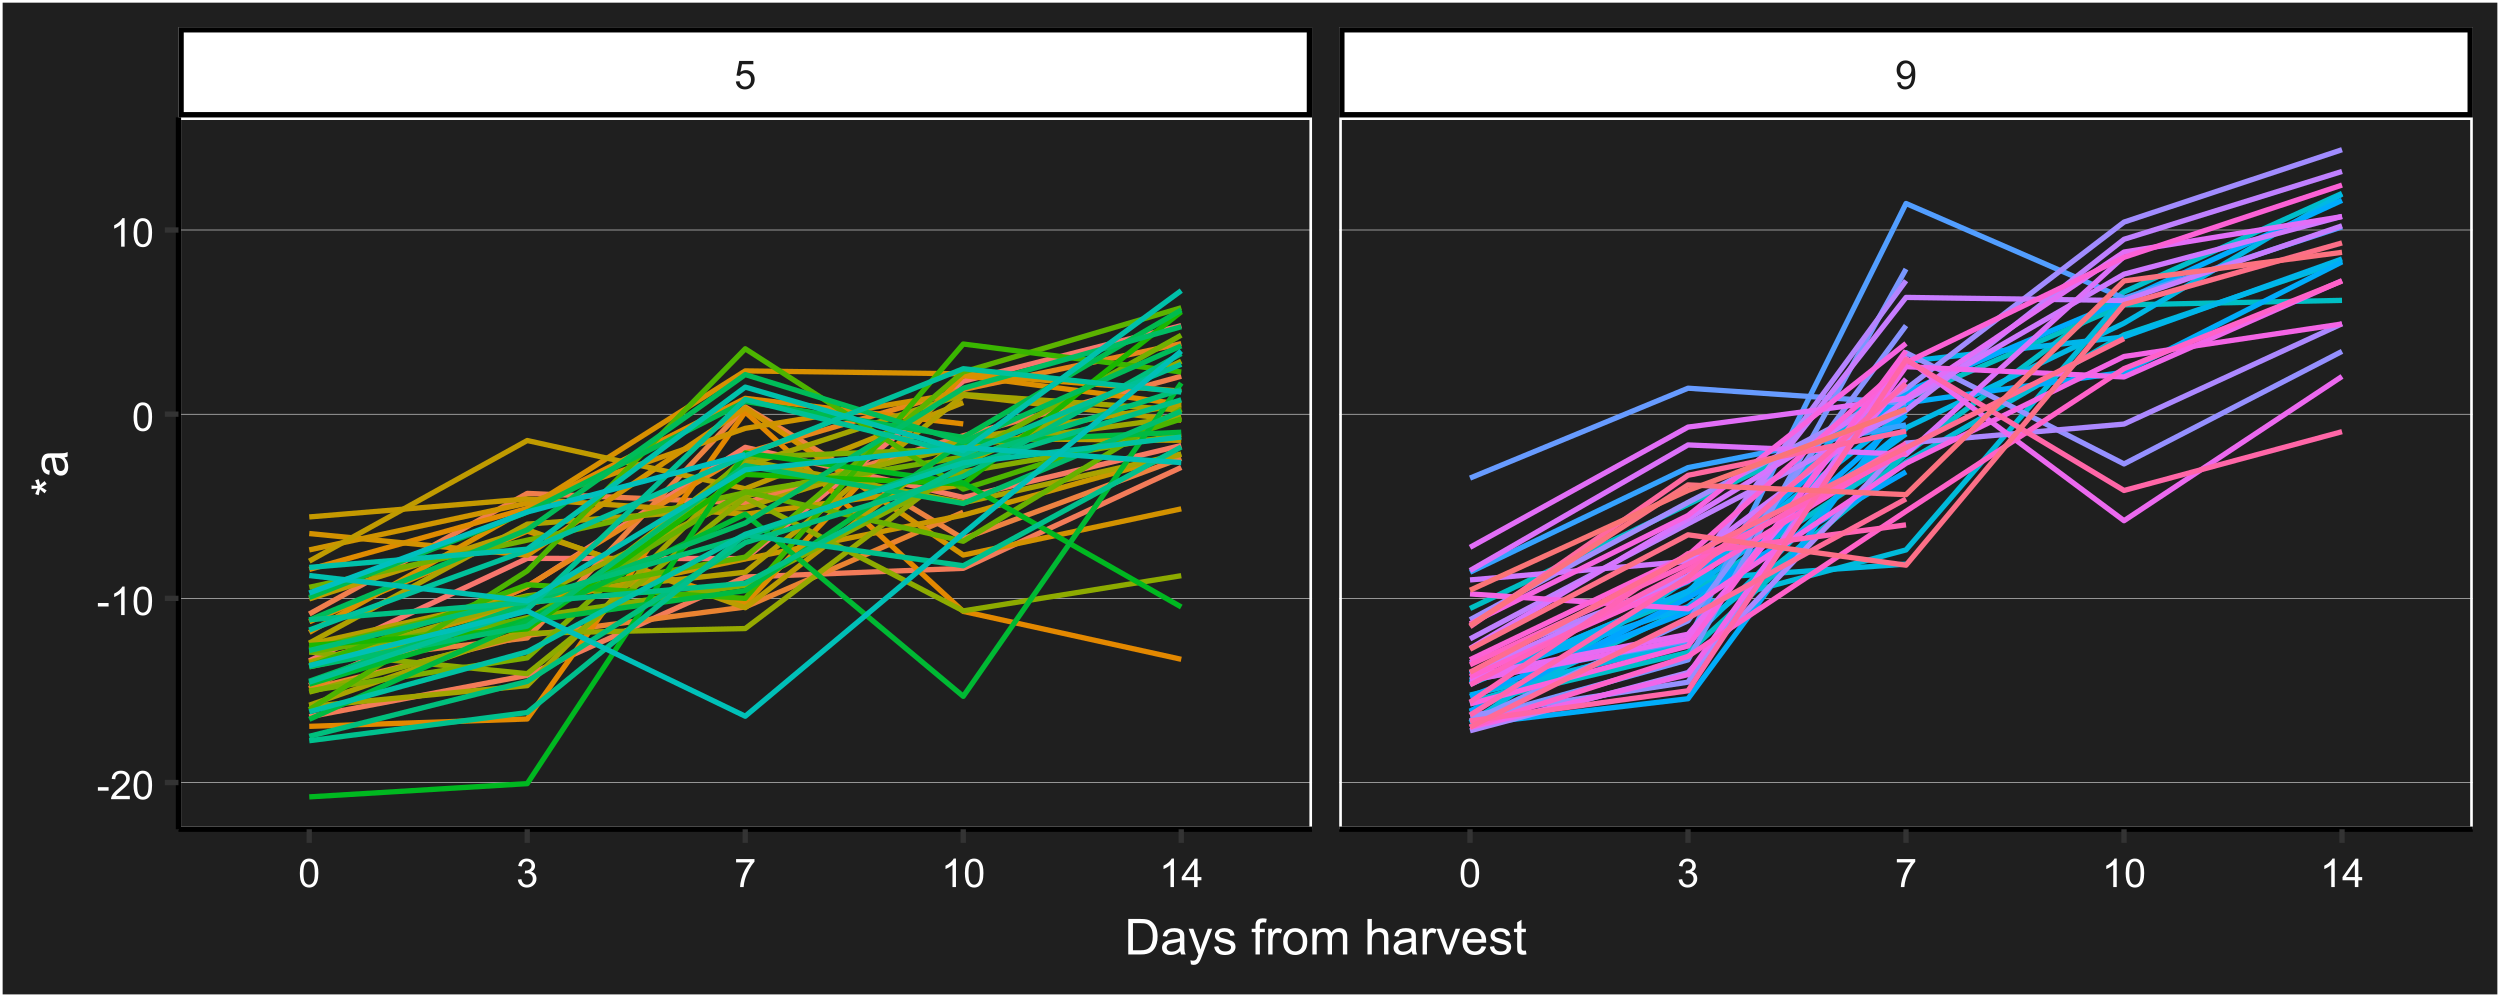 <?xml version="1.0" encoding="UTF-8"?>
<svg xmlns="http://www.w3.org/2000/svg" xmlns:xlink="http://www.w3.org/1999/xlink" width="504" height="201" viewBox="0 0 504 201">
<defs>
<g>
<g id="glyph-0-0">
<path d="M 0.332 -1.5 L 1.07 -1.562 C 1.125 -1.203 1.25 -0.934 1.453 -0.75 C 1.648 -0.57 1.891 -0.48 2.172 -0.48 C 2.512 -0.48 2.797 -0.609 3.031 -0.863 C 3.266 -1.117 3.383 -1.457 3.383 -1.879 C 3.383 -2.281 3.27 -2.598 3.047 -2.828 C 2.82 -3.059 2.523 -3.176 2.16 -3.176 C 1.934 -3.176 1.73 -3.125 1.547 -3.023 C 1.363 -2.918 1.223 -2.785 1.117 -2.621 L 0.457 -2.707 L 1.012 -5.648 L 3.859 -5.648 L 3.859 -4.977 L 1.574 -4.977 L 1.266 -3.438 C 1.609 -3.676 1.969 -3.797 2.348 -3.797 C 2.848 -3.797 3.27 -3.625 3.613 -3.277 C 3.957 -2.93 4.129 -2.484 4.129 -1.941 C 4.129 -1.422 3.977 -0.977 3.676 -0.598 C 3.309 -0.133 2.809 0.098 2.172 0.098 C 1.652 0.098 1.227 -0.047 0.898 -0.34 C 0.566 -0.633 0.379 -1.02 0.332 -1.5 Z M 0.332 -1.5 "/>
</g>
<g id="glyph-0-1">
<path d="M 0.438 -1.324 L 1.113 -1.387 C 1.172 -1.07 1.281 -0.84 1.441 -0.695 C 1.602 -0.551 1.809 -0.48 2.062 -0.48 C 2.277 -0.48 2.469 -0.531 2.633 -0.629 C 2.793 -0.727 2.926 -0.859 3.031 -1.023 C 3.137 -1.191 3.223 -1.414 3.293 -1.695 C 3.363 -1.977 3.398 -2.262 3.398 -2.555 C 3.398 -2.586 3.398 -2.633 3.395 -2.695 C 3.254 -2.473 3.062 -2.289 2.82 -2.148 C 2.574 -2.012 2.312 -1.941 2.027 -1.941 C 1.555 -1.941 1.152 -2.113 0.824 -2.457 C 0.496 -2.801 0.332 -3.254 0.332 -3.816 C 0.332 -4.398 0.504 -4.863 0.844 -5.219 C 1.188 -5.574 1.617 -5.75 2.133 -5.75 C 2.504 -5.75 2.844 -5.648 3.156 -5.449 C 3.461 -5.25 3.695 -4.961 3.859 -4.594 C 4.016 -4.219 4.098 -3.684 4.098 -2.98 C 4.098 -2.25 4.02 -1.664 3.859 -1.234 C 3.699 -0.797 3.465 -0.469 3.148 -0.242 C 2.836 -0.016 2.469 0.098 2.047 0.098 C 1.598 0.098 1.234 -0.027 0.949 -0.273 C 0.664 -0.523 0.496 -0.875 0.438 -1.324 M 3.316 -3.852 C 3.316 -4.254 3.207 -4.574 2.992 -4.812 C 2.781 -5.051 2.52 -5.168 2.219 -5.168 C 1.906 -5.168 1.633 -5.039 1.402 -4.785 C 1.172 -4.531 1.055 -4.199 1.055 -3.793 C 1.055 -3.43 1.164 -3.133 1.383 -2.906 C 1.605 -2.676 1.875 -2.562 2.199 -2.562 C 2.523 -2.562 2.793 -2.676 3 -2.906 C 3.211 -3.133 3.316 -3.449 3.316 -3.852 Z M 3.316 -3.852 "/>
</g>
<g id="glyph-0-2">
<path d="M 0.332 -2.824 C 0.332 -3.5 0.402 -4.047 0.539 -4.461 C 0.68 -4.871 0.887 -5.191 1.164 -5.414 C 1.438 -5.637 1.781 -5.75 2.199 -5.75 C 2.508 -5.75 2.777 -5.688 3.008 -5.562 C 3.238 -5.441 3.43 -5.262 3.582 -5.031 C 3.734 -4.797 3.852 -4.512 3.938 -4.18 C 4.023 -3.844 4.066 -3.391 4.066 -2.824 C 4.066 -2.152 3.996 -1.609 3.859 -1.195 C 3.723 -0.785 3.516 -0.465 3.242 -0.242 C 2.965 -0.016 2.617 0.098 2.199 0.098 C 1.648 0.098 1.215 -0.102 0.898 -0.496 C 0.52 -0.973 0.332 -1.75 0.332 -2.824 M 1.055 -2.824 C 1.055 -1.883 1.164 -1.258 1.383 -0.945 C 1.605 -0.637 1.875 -0.48 2.199 -0.48 C 2.523 -0.48 2.793 -0.637 3.016 -0.949 C 3.234 -1.262 3.344 -1.887 3.344 -2.824 C 3.344 -3.766 3.234 -4.395 3.016 -4.703 C 2.793 -5.012 2.52 -5.168 2.191 -5.168 C 1.867 -5.168 1.609 -5.031 1.418 -4.758 C 1.176 -4.41 1.055 -3.766 1.055 -2.824 Z M 1.055 -2.824 "/>
</g>
<g id="glyph-0-3">
<path d="M 0.336 -1.512 L 1.039 -1.605 C 1.121 -1.207 1.258 -0.918 1.453 -0.742 C 1.645 -0.57 1.883 -0.48 2.16 -0.48 C 2.492 -0.48 2.77 -0.594 3 -0.824 C 3.227 -1.055 3.34 -1.336 3.34 -1.676 C 3.34 -2 3.234 -2.266 3.023 -2.477 C 2.812 -2.684 2.543 -2.789 2.219 -2.789 C 2.086 -2.789 1.922 -2.762 1.723 -2.711 L 1.801 -3.328 C 1.848 -3.324 1.887 -3.32 1.914 -3.32 C 2.215 -3.32 2.484 -3.398 2.723 -3.555 C 2.961 -3.711 3.082 -3.953 3.082 -4.277 C 3.082 -4.535 2.996 -4.75 2.82 -4.918 C 2.645 -5.086 2.422 -5.172 2.145 -5.172 C 1.871 -5.172 1.645 -5.086 1.461 -4.914 C 1.277 -4.742 1.16 -4.484 1.109 -4.141 L 0.406 -4.266 C 0.492 -4.738 0.688 -5.102 0.992 -5.359 C 1.297 -5.621 1.676 -5.75 2.129 -5.75 C 2.441 -5.75 2.73 -5.684 2.992 -5.547 C 3.254 -5.414 3.457 -5.23 3.594 -5 C 3.734 -4.77 3.805 -4.523 3.805 -4.262 C 3.805 -4.016 3.738 -3.789 3.605 -3.586 C 3.473 -3.383 3.277 -3.223 3.016 -3.102 C 3.355 -3.023 3.617 -2.859 3.805 -2.617 C 3.992 -2.367 4.086 -2.062 4.086 -1.691 C 4.086 -1.191 3.902 -0.766 3.539 -0.422 C 3.176 -0.074 2.715 0.102 2.156 0.102 C 1.652 0.102 1.234 -0.047 0.906 -0.348 C 0.57 -0.648 0.383 -1.035 0.336 -1.512 Z M 0.336 -1.512 "/>
</g>
<g id="glyph-0-4">
<path d="M 0.379 -4.977 L 0.379 -5.652 L 4.086 -5.652 L 4.086 -5.105 C 3.723 -4.719 3.359 -4.203 3 -3.559 C 2.645 -2.914 2.367 -2.254 2.172 -1.574 C 2.031 -1.094 1.941 -0.57 1.902 0 L 1.18 0 C 1.188 -0.449 1.277 -0.996 1.445 -1.633 C 1.613 -2.27 1.855 -2.887 2.172 -3.477 C 2.492 -4.07 2.828 -4.57 3.184 -4.977 Z M 0.379 -4.977 "/>
</g>
<g id="glyph-0-5">
<path d="M 2.98 0 L 2.277 0 L 2.277 -4.48 C 2.109 -4.32 1.887 -4.156 1.609 -3.996 C 1.336 -3.836 1.09 -3.715 0.871 -3.633 L 0.871 -4.312 C 1.266 -4.496 1.609 -4.723 1.902 -4.984 C 2.195 -5.246 2.406 -5.504 2.527 -5.75 L 2.98 -5.75 Z M 2.98 0 "/>
</g>
<g id="glyph-0-6">
<path d="M 2.586 0 L 2.586 -1.371 L 0.102 -1.371 L 0.102 -2.016 L 2.715 -5.727 L 3.289 -5.727 L 3.289 -2.016 L 4.062 -2.016 L 4.062 -1.371 L 3.289 -1.371 L 3.289 0 L 2.586 0 M 2.586 -2.016 L 2.586 -4.598 L 0.793 -2.016 Z M 2.586 -2.016 "/>
</g>
<g id="glyph-0-7">
<path d="M 0.254 -1.719 L 0.254 -2.426 L 2.414 -2.426 L 2.414 -1.719 Z M 0.254 -1.719 "/>
</g>
<g id="glyph-0-8">
<path d="M 4.027 -0.676 L 4.027 0 L 0.242 0 C 0.238 -0.168 0.266 -0.332 0.324 -0.488 C 0.422 -0.746 0.574 -1 0.789 -1.25 C 1 -1.5 1.305 -1.789 1.707 -2.117 C 2.328 -2.629 2.75 -3.031 2.969 -3.328 C 3.188 -3.629 3.297 -3.91 3.297 -4.176 C 3.297 -4.453 3.195 -4.688 3 -4.883 C 2.797 -5.07 2.539 -5.168 2.219 -5.168 C 1.879 -5.168 1.609 -5.066 1.406 -4.863 C 1.203 -4.66 1.102 -4.379 1.098 -4.02 L 0.375 -4.094 C 0.426 -4.633 0.609 -5.043 0.934 -5.328 C 1.258 -5.609 1.691 -5.75 2.234 -5.75 C 2.785 -5.75 3.219 -5.598 3.539 -5.293 C 3.859 -4.988 4.02 -4.609 4.02 -4.16 C 4.02 -3.93 3.973 -3.707 3.879 -3.484 C 3.785 -3.262 3.629 -3.031 3.414 -2.785 C 3.195 -2.539 2.832 -2.203 2.328 -1.777 C 1.906 -1.422 1.637 -1.184 1.516 -1.055 C 1.395 -0.93 1.297 -0.805 1.219 -0.676 Z M 4.027 -0.676 "/>
</g>
<g id="glyph-1-0">
<path d="M 0.773 0 L 0.773 -7.156 L 3.238 -7.156 C 3.793 -7.156 4.219 -7.125 4.512 -7.055 C 4.922 -6.961 5.273 -6.789 5.562 -6.543 C 5.938 -6.223 6.223 -5.816 6.41 -5.32 C 6.598 -4.824 6.688 -4.258 6.688 -3.617 C 6.688 -3.074 6.625 -2.594 6.5 -2.172 C 6.371 -1.754 6.211 -1.406 6.012 -1.129 C 5.812 -0.855 5.594 -0.641 5.359 -0.48 C 5.121 -0.324 4.84 -0.203 4.504 -0.121 C 4.172 -0.039 3.789 0 3.355 0 L 0.773 0 M 1.719 -0.844 L 3.246 -0.844 C 3.719 -0.844 4.09 -0.891 4.359 -0.977 C 4.625 -1.062 4.84 -1.188 5 -1.348 C 5.227 -1.57 5.398 -1.875 5.523 -2.254 C 5.648 -2.633 5.711 -3.094 5.711 -3.633 C 5.711 -4.383 5.59 -4.957 5.344 -5.359 C 5.098 -5.762 4.801 -6.031 4.449 -6.168 C 4.195 -6.266 3.785 -6.312 3.223 -6.312 L 1.719 -6.312 Z M 1.719 -0.844 "/>
</g>
<g id="glyph-1-1">
<path d="M 4.043 -0.641 C 3.719 -0.363 3.402 -0.168 3.102 -0.055 C 2.801 0.059 2.48 0.117 2.133 0.117 C 1.562 0.117 1.125 -0.023 0.82 -0.301 C 0.516 -0.578 0.359 -0.934 0.359 -1.367 C 0.359 -1.621 0.418 -1.852 0.535 -2.062 C 0.648 -2.273 0.801 -2.441 0.988 -2.57 C 1.176 -2.695 1.387 -2.793 1.621 -2.855 C 1.793 -2.902 2.055 -2.945 2.402 -2.988 C 3.113 -3.074 3.633 -3.172 3.969 -3.289 C 3.973 -3.41 3.977 -3.488 3.977 -3.52 C 3.977 -3.879 3.891 -4.129 3.727 -4.277 C 3.5 -4.477 3.168 -4.574 2.727 -4.574 C 2.312 -4.574 2.008 -4.504 1.809 -4.359 C 1.613 -4.215 1.465 -3.957 1.371 -3.59 L 0.512 -3.707 C 0.59 -4.074 0.719 -4.371 0.898 -4.598 C 1.078 -4.824 1.336 -4.996 1.676 -5.121 C 2.012 -5.242 2.406 -5.305 2.852 -5.305 C 3.293 -5.305 3.652 -5.25 3.93 -5.148 C 4.207 -5.043 4.41 -4.91 4.539 -4.754 C 4.672 -4.594 4.762 -4.395 4.812 -4.156 C 4.844 -4.004 4.859 -3.734 4.859 -3.344 L 4.859 -2.172 C 4.859 -1.355 4.879 -0.84 4.914 -0.621 C 4.953 -0.406 5.027 -0.199 5.137 0 L 4.219 0 C 4.129 -0.184 4.07 -0.395 4.043 -0.641 M 3.969 -2.602 C 3.652 -2.473 3.172 -2.363 2.535 -2.27 C 2.172 -2.219 1.918 -2.16 1.766 -2.094 C 1.617 -2.031 1.504 -1.934 1.422 -1.809 C 1.34 -1.684 1.297 -1.543 1.297 -1.391 C 1.297 -1.156 1.387 -0.961 1.566 -0.805 C 1.742 -0.648 2 -0.57 2.344 -0.57 C 2.684 -0.57 2.984 -0.645 3.246 -0.793 C 3.512 -0.941 3.703 -1.145 3.828 -1.402 C 3.922 -1.602 3.969 -1.895 3.969 -2.281 Z M 3.969 -2.602 "/>
</g>
<g id="glyph-1-2">
<path d="M 0.621 1.996 L 0.523 1.172 C 0.715 1.223 0.883 1.25 1.023 1.25 C 1.219 1.25 1.375 1.219 1.492 1.152 C 1.609 1.086 1.707 0.996 1.781 0.879 C 1.836 0.789 1.926 0.574 2.051 0.227 C 2.066 0.176 2.094 0.105 2.129 0.008 L 0.16 -5.188 L 1.109 -5.188 L 2.188 -2.184 C 2.328 -1.801 2.453 -1.402 2.562 -0.98 C 2.664 -1.387 2.785 -1.777 2.926 -2.164 L 4.031 -5.188 L 4.914 -5.188 L 2.938 0.086 C 2.727 0.656 2.562 1.051 2.445 1.266 C 2.289 1.555 2.109 1.766 1.91 1.902 C 1.707 2.035 1.465 2.105 1.188 2.105 C 1.016 2.105 0.828 2.07 0.621 1.996 Z M 0.621 1.996 "/>
</g>
<g id="glyph-1-3">
<path d="M 0.309 -1.547 L 1.176 -1.684 C 1.227 -1.336 1.363 -1.07 1.586 -0.883 C 1.809 -0.699 2.117 -0.605 2.52 -0.605 C 2.922 -0.605 3.223 -0.688 3.418 -0.852 C 3.613 -1.016 3.711 -1.211 3.711 -1.43 C 3.711 -1.629 3.625 -1.785 3.453 -1.898 C 3.332 -1.977 3.031 -2.078 2.555 -2.195 C 1.91 -2.359 1.461 -2.5 1.215 -2.621 C 0.965 -2.738 0.777 -2.902 0.648 -3.113 C 0.52 -3.324 0.453 -3.555 0.453 -3.809 C 0.453 -4.039 0.508 -4.254 0.613 -4.449 C 0.719 -4.648 0.863 -4.812 1.047 -4.941 C 1.18 -5.043 1.367 -5.129 1.605 -5.199 C 1.84 -5.27 2.094 -5.305 2.363 -5.305 C 2.77 -5.305 3.129 -5.242 3.434 -5.125 C 3.742 -5.008 3.969 -4.852 4.117 -4.652 C 4.262 -4.449 4.363 -4.184 4.418 -3.848 L 3.559 -3.73 C 3.52 -3.996 3.406 -4.207 3.219 -4.355 C 3.031 -4.504 2.77 -4.578 2.426 -4.578 C 2.023 -4.578 1.734 -4.512 1.562 -4.379 C 1.391 -4.246 1.305 -4.09 1.305 -3.91 C 1.305 -3.797 1.34 -3.695 1.41 -3.602 C 1.484 -3.508 1.594 -3.43 1.75 -3.367 C 1.836 -3.336 2.094 -3.262 2.523 -3.145 C 3.145 -2.977 3.578 -2.844 3.824 -2.738 C 4.07 -2.633 4.266 -2.477 4.406 -2.273 C 4.543 -2.074 4.613 -1.824 4.613 -1.523 C 4.613 -1.23 4.527 -0.953 4.359 -0.695 C 4.188 -0.438 3.941 -0.238 3.617 -0.094 C 3.297 0.047 2.93 0.117 2.523 0.117 C 1.852 0.117 1.336 -0.023 0.984 -0.305 C 0.629 -0.582 0.406 -0.996 0.309 -1.547 Z M 0.309 -1.547 "/>
</g>
<g id="glyph-1-4">
</g>
<g id="glyph-1-5">
<path d="M 0.867 0 L 0.867 -4.5 L 0.094 -4.5 L 0.094 -5.188 L 0.867 -5.188 L 0.867 -5.738 C 0.867 -6.086 0.898 -6.344 0.961 -6.516 C 1.047 -6.742 1.195 -6.926 1.41 -7.066 C 1.621 -7.211 1.922 -7.281 2.305 -7.281 C 2.551 -7.281 2.824 -7.25 3.125 -7.191 L 2.992 -6.426 C 2.812 -6.457 2.637 -6.477 2.477 -6.477 C 2.207 -6.477 2.02 -6.418 1.91 -6.305 C 1.797 -6.191 1.742 -5.977 1.742 -5.664 L 1.742 -5.188 L 2.754 -5.188 L 2.754 -4.5 L 1.742 -4.5 L 1.742 0 Z M 0.867 0 "/>
</g>
<g id="glyph-1-6">
<path d="M 0.648 0 L 0.648 -5.188 L 1.441 -5.188 L 1.441 -4.398 C 1.641 -4.766 1.828 -5.008 2 -5.125 C 2.172 -5.242 2.359 -5.305 2.562 -5.305 C 2.859 -5.305 3.16 -5.207 3.469 -5.02 L 3.164 -4.203 C 2.949 -4.332 2.734 -4.395 2.52 -4.395 C 2.328 -4.395 2.156 -4.336 2 -4.223 C 1.848 -4.105 1.738 -3.945 1.676 -3.742 C 1.578 -3.43 1.527 -3.086 1.527 -2.715 L 1.527 0 Z M 0.648 0 "/>
</g>
<g id="glyph-1-7">
<path d="M 0.332 -2.594 C 0.332 -3.555 0.598 -4.266 1.133 -4.727 C 1.578 -5.109 2.121 -5.305 2.766 -5.305 C 3.477 -5.305 4.059 -5.07 4.512 -4.602 C 4.965 -4.137 5.191 -3.488 5.191 -2.664 C 5.191 -2 5.09 -1.473 4.891 -1.09 C 4.691 -0.707 4.398 -0.41 4.016 -0.199 C 3.633 0.012 3.215 0.117 2.766 0.117 C 2.039 0.117 1.449 -0.117 1.004 -0.582 C 0.555 -1.047 0.332 -1.719 0.332 -2.594 M 1.234 -2.594 C 1.234 -1.93 1.379 -1.43 1.672 -1.102 C 1.961 -0.77 2.324 -0.605 2.766 -0.605 C 3.199 -0.605 3.562 -0.773 3.852 -1.102 C 4.141 -1.438 4.289 -1.941 4.289 -2.621 C 4.289 -3.262 4.141 -3.75 3.852 -4.078 C 3.559 -4.41 3.195 -4.574 2.766 -4.574 C 2.324 -4.574 1.961 -4.41 1.672 -4.082 C 1.379 -3.754 1.234 -3.258 1.234 -2.594 Z M 1.234 -2.594 "/>
</g>
<g id="glyph-1-8">
<path d="M 0.66 0 L 0.66 -5.188 L 1.445 -5.188 L 1.445 -4.457 C 1.609 -4.711 1.824 -4.918 2.094 -5.07 C 2.363 -5.227 2.672 -5.305 3.016 -5.305 C 3.402 -5.305 3.715 -5.223 3.961 -5.062 C 4.207 -4.902 4.383 -4.68 4.484 -4.395 C 4.891 -5 5.426 -5.305 6.086 -5.305 C 6.598 -5.305 6.992 -5.16 7.27 -4.875 C 7.547 -4.59 7.688 -4.152 7.688 -3.559 L 7.688 0 L 6.812 0 L 6.812 -3.266 C 6.812 -3.617 6.781 -3.871 6.727 -4.027 C 6.668 -4.18 6.566 -4.305 6.414 -4.398 C 6.266 -4.492 6.09 -4.539 5.891 -4.539 C 5.523 -4.539 5.223 -4.418 4.98 -4.176 C 4.738 -3.934 4.617 -3.547 4.617 -3.012 L 4.617 0 L 3.742 0 L 3.742 -3.367 C 3.742 -3.758 3.668 -4.051 3.523 -4.25 C 3.383 -4.441 3.148 -4.539 2.82 -4.539 C 2.574 -4.539 2.348 -4.477 2.137 -4.344 C 1.926 -4.215 1.773 -4.023 1.68 -3.773 C 1.586 -3.523 1.539 -3.164 1.539 -2.691 L 1.539 0 Z M 0.66 0 "/>
</g>
<g id="glyph-1-9">
<path d="M 0.66 0 L 0.66 -7.156 L 1.539 -7.156 L 1.539 -4.59 C 1.949 -5.066 2.465 -5.305 3.09 -5.305 C 3.477 -5.305 3.809 -5.227 4.094 -5.074 C 4.375 -4.926 4.578 -4.715 4.699 -4.449 C 4.82 -4.18 4.883 -3.793 4.883 -3.285 L 4.883 0 L 4.004 0 L 4.004 -3.285 C 4.004 -3.727 3.91 -4.047 3.719 -4.246 C 3.527 -4.445 3.258 -4.547 2.91 -4.547 C 2.648 -4.547 2.406 -4.477 2.176 -4.344 C 1.945 -4.207 1.781 -4.023 1.684 -3.793 C 1.586 -3.562 1.539 -3.242 1.539 -2.836 L 1.539 0 Z M 0.66 0 "/>
</g>
<g id="glyph-1-10">
<path d="M 2.102 0 L 0.125 -5.188 L 1.055 -5.188 L 2.168 -2.078 C 2.289 -1.746 2.398 -1.398 2.5 -1.035 C 2.578 -1.309 2.688 -1.637 2.828 -2.023 L 3.98 -5.188 L 4.883 -5.188 L 2.922 0 Z M 2.102 0 "/>
</g>
<g id="glyph-1-11">
<path d="M 4.211 -1.672 L 5.117 -1.559 C 4.973 -1.027 4.707 -0.613 4.32 -0.32 C 3.934 -0.031 3.438 0.117 2.836 0.117 C 2.078 0.117 1.477 -0.117 1.031 -0.582 C 0.59 -1.051 0.367 -1.707 0.367 -2.547 C 0.367 -3.422 0.59 -4.098 1.039 -4.578 C 1.488 -5.062 2.07 -5.305 2.789 -5.305 C 3.48 -5.305 4.047 -5.066 4.488 -4.594 C 4.926 -4.121 5.148 -3.457 5.148 -2.602 C 5.148 -2.551 5.145 -2.473 5.141 -2.367 L 1.273 -2.367 C 1.309 -1.797 1.469 -1.363 1.758 -1.059 C 2.047 -0.758 2.41 -0.605 2.844 -0.605 C 3.164 -0.605 3.438 -0.691 3.668 -0.859 C 3.895 -1.027 4.074 -1.297 4.211 -1.672 M 1.324 -3.09 L 4.219 -3.09 C 4.18 -3.527 4.07 -3.855 3.887 -4.07 C 3.605 -4.41 3.242 -4.578 2.797 -4.578 C 2.395 -4.578 2.055 -4.445 1.781 -4.176 C 1.504 -3.906 1.352 -3.543 1.324 -3.09 Z M 1.324 -3.09 "/>
</g>
<g id="glyph-1-12">
<path d="M 2.578 -0.785 L 2.703 -0.008 C 2.457 0.043 2.234 0.07 2.039 0.07 C 1.723 0.07 1.477 0.02 1.297 -0.082 C 1.125 -0.184 1 -0.316 0.93 -0.48 C 0.855 -0.645 0.82 -0.992 0.82 -1.52 L 0.82 -4.5 L 0.176 -4.5 L 0.176 -5.188 L 0.82 -5.188 L 0.82 -6.469 L 1.695 -6.996 L 1.695 -5.188 L 2.578 -5.188 L 2.578 -4.5 L 1.695 -4.5 L 1.695 -1.469 C 1.695 -1.219 1.711 -1.059 1.742 -0.984 C 1.773 -0.914 1.82 -0.859 1.891 -0.816 C 1.961 -0.773 2.062 -0.75 2.191 -0.75 C 2.289 -0.75 2.418 -0.762 2.578 -0.785 Z M 2.578 -0.785 "/>
</g>
<g id="glyph-2-0">
<path d="M -5.844 -0.312 L -6.539 -0.539 C -6.355 -1.055 -6.199 -1.43 -6.062 -1.664 C -6.652 -1.602 -7.059 -1.57 -7.281 -1.566 L -7.281 -2.277 C -6.957 -2.266 -6.555 -2.227 -6.07 -2.164 C -6.238 -2.5 -6.395 -2.883 -6.539 -3.316 L -5.844 -3.539 C -5.707 -3.125 -5.617 -2.723 -5.57 -2.324 C -5.398 -2.523 -5.09 -2.805 -4.648 -3.164 L -4.234 -2.578 C -4.492 -2.391 -4.84 -2.168 -5.281 -1.91 C -4.824 -1.668 -4.473 -1.457 -4.234 -1.273 L -4.648 -0.699 C -5.113 -1.074 -5.422 -1.348 -5.57 -1.508 C -5.652 -1.09 -5.742 -0.691 -5.844 -0.312 Z M -5.844 -0.312 "/>
</g>
<g id="glyph-2-1">
<path d="M -0.641 -4.043 C -0.363 -3.719 -0.168 -3.402 -0.055 -3.102 C 0.059 -2.801 0.117 -2.48 0.117 -2.133 C 0.117 -1.562 -0.023 -1.125 -0.301 -0.82 C -0.578 -0.516 -0.934 -0.363 -1.367 -0.363 C -1.621 -0.363 -1.852 -0.418 -2.062 -0.535 C -2.273 -0.648 -2.441 -0.801 -2.57 -0.988 C -2.695 -1.176 -2.793 -1.387 -2.855 -1.621 C -2.902 -1.793 -2.945 -2.055 -2.988 -2.402 C -3.074 -3.113 -3.172 -3.633 -3.289 -3.969 C -3.41 -3.973 -3.488 -3.977 -3.52 -3.977 C -3.879 -3.977 -4.129 -3.891 -4.277 -3.727 C -4.477 -3.5 -4.574 -3.168 -4.574 -2.727 C -4.574 -2.312 -4.504 -2.008 -4.359 -1.809 C -4.215 -1.613 -3.957 -1.465 -3.59 -1.371 L -3.707 -0.512 C -4.074 -0.59 -4.371 -0.719 -4.598 -0.898 C -4.824 -1.078 -4.996 -1.336 -5.121 -1.676 C -5.242 -2.012 -5.305 -2.406 -5.305 -2.852 C -5.305 -3.293 -5.25 -3.652 -5.148 -3.93 C -5.043 -4.207 -4.91 -4.41 -4.754 -4.539 C -4.594 -4.672 -4.395 -4.762 -4.156 -4.812 C -4.004 -4.844 -3.734 -4.859 -3.344 -4.859 L -2.172 -4.859 C -1.355 -4.859 -0.84 -4.879 -0.621 -4.914 C -0.406 -4.953 -0.199 -5.027 0 -5.137 L 0 -4.219 C -0.184 -4.129 -0.395 -4.07 -0.641 -4.043 M -2.602 -3.969 C -2.473 -3.652 -2.363 -3.172 -2.27 -2.535 C -2.219 -2.172 -2.16 -1.918 -2.094 -1.77 C -2.031 -1.617 -1.934 -1.504 -1.809 -1.422 C -1.684 -1.34 -1.543 -1.297 -1.391 -1.297 C -1.156 -1.297 -0.961 -1.387 -0.805 -1.566 C -0.648 -1.742 -0.57 -2 -0.57 -2.344 C -0.57 -2.684 -0.645 -2.984 -0.793 -3.246 C -0.941 -3.512 -1.145 -3.703 -1.402 -3.828 C -1.602 -3.922 -1.895 -3.969 -2.281 -3.969 Z M -2.602 -3.969 "/>
</g>
</g>
<clipPath id="clip-0">
<path clip-rule="nonzero" d="M 35.977 23.656 L 264.508 23.656 L 264.508 167.176 L 35.977 167.176 Z M 35.977 23.656 "/>
</clipPath>
<clipPath id="clip-1">
<path clip-rule="nonzero" d="M 35.977 157 L 264.508 157 L 264.508 158 L 35.977 158 Z M 35.977 157 "/>
</clipPath>
<clipPath id="clip-2">
<path clip-rule="nonzero" d="M 35.977 120 L 264.508 120 L 264.508 121 L 35.977 121 Z M 35.977 120 "/>
</clipPath>
<clipPath id="clip-3">
<path clip-rule="nonzero" d="M 35.977 83 L 264.508 83 L 264.508 84 L 35.977 84 Z M 35.977 83 "/>
</clipPath>
<clipPath id="clip-4">
<path clip-rule="nonzero" d="M 35.977 46 L 264.508 46 L 264.508 47 L 35.977 47 Z M 35.977 46 "/>
</clipPath>
<clipPath id="clip-5">
<path clip-rule="nonzero" d="M 269.988 23.656 L 498.52 23.656 L 498.52 167.176 L 269.988 167.176 Z M 269.988 23.656 "/>
</clipPath>
<clipPath id="clip-6">
<path clip-rule="nonzero" d="M 269.988 157 L 498.52 157 L 498.52 158 L 269.988 158 Z M 269.988 157 "/>
</clipPath>
<clipPath id="clip-7">
<path clip-rule="nonzero" d="M 269.988 120 L 498.52 120 L 498.52 121 L 269.988 121 Z M 269.988 120 "/>
</clipPath>
<clipPath id="clip-8">
<path clip-rule="nonzero" d="M 269.988 83 L 498.52 83 L 498.52 84 L 269.988 84 Z M 269.988 83 "/>
</clipPath>
<clipPath id="clip-9">
<path clip-rule="nonzero" d="M 269.988 46 L 498.52 46 L 498.52 47 L 269.988 47 Z M 269.988 46 "/>
</clipPath>
<clipPath id="clip-10">
<path clip-rule="nonzero" d="M 35.977 5.48 L 264.508 5.48 L 264.508 23.656 L 35.977 23.656 Z M 35.977 5.48 "/>
</clipPath>
<clipPath id="clip-11">
<path clip-rule="nonzero" d="M 269.988 5.48 L 498.52 5.48 L 498.52 23.656 L 269.988 23.656 Z M 269.988 5.48 "/>
</clipPath>
</defs>
<rect x="-50.4" y="-20.1" width="604.8" height="241.2" fill="rgb(100%, 100%, 100%)" fill-opacity="1"/>
<rect x="-50.4" y="-20.1" width="604.8" height="241.2" fill="rgb(12.157%, 12.157%, 12.157%)" fill-opacity="1"/>
<path fill="none" stroke-width="1.067" stroke-linecap="round" stroke-linejoin="round" stroke="rgb(100%, 100%, 100%)" stroke-opacity="1" stroke-miterlimit="10" d="M 0 201 L 504 201 L 504 0 L 0 0 Z M 0 201 "/>
<g clip-path="url(#clip-0)">
<path fill-rule="nonzero" fill="rgb(12.157%, 12.157%, 12.157%)" fill-opacity="1" stroke-width="1.067" stroke-linecap="round" stroke-linejoin="round" stroke="rgb(100%, 100%, 100%)" stroke-opacity="1" stroke-miterlimit="10" d="M 35.977 167.176 L 264.508 167.176 L 264.508 23.656 L 35.977 23.656 Z M 35.977 167.176 "/>
</g>
<g clip-path="url(#clip-1)">
<path fill="none" stroke-width="0.107" stroke-linecap="butt" stroke-linejoin="round" stroke="rgb(100%, 100%, 100%)" stroke-opacity="1" stroke-miterlimit="10" d="M 35.977 157.758 L 264.508 157.758 "/>
</g>
<g clip-path="url(#clip-2)">
<path fill="none" stroke-width="0.107" stroke-linecap="butt" stroke-linejoin="round" stroke="rgb(100%, 100%, 100%)" stroke-opacity="1" stroke-miterlimit="10" d="M 35.977 120.629 L 264.508 120.629 "/>
</g>
<g clip-path="url(#clip-3)">
<path fill="none" stroke-width="0.107" stroke-linecap="butt" stroke-linejoin="round" stroke="rgb(100%, 100%, 100%)" stroke-opacity="1" stroke-miterlimit="10" d="M 35.977 83.5 L 264.508 83.5 "/>
</g>
<g clip-path="url(#clip-4)">
<path fill="none" stroke-width="0.107" stroke-linecap="butt" stroke-linejoin="round" stroke="rgb(100%, 100%, 100%)" stroke-opacity="1" stroke-miterlimit="10" d="M 35.977 46.367 L 264.508 46.367 "/>
</g>
<path fill="none" stroke-width="1.067" stroke-linecap="butt" stroke-linejoin="round" stroke="rgb(97.255%, 46.275%, 42.745%)" stroke-opacity="1" stroke-miterlimit="10" d="M 62.344 133.215 L 106.293 112.57 L 150.242 112.609 L 194.191 76.852 L 238.141 65.641 "/>
<path fill="none" stroke-width="1.067" stroke-linecap="butt" stroke-linejoin="round" stroke="rgb(96.471%, 47.451%, 38.824%)" stroke-opacity="1" stroke-miterlimit="10" d="M 62.344 138.191 L 106.293 118.25 L 150.242 90.18 L 194.191 100.281 L 238.141 89.809 "/>
<path fill="none" stroke-width="1.067" stroke-linecap="butt" stroke-linejoin="round" stroke="rgb(95.294%, 48.235%, 34.902%)" stroke-opacity="1" stroke-miterlimit="10" d="M 62.344 144.5 L 106.293 136.148 L 150.242 116.32 L 194.191 114.574 L 238.141 94.227 "/>
<path fill="none" stroke-width="1.067" stroke-linecap="butt" stroke-linejoin="round" stroke="rgb(94.118%, 49.412%, 30.196%)" stroke-opacity="1" stroke-miterlimit="10" d="M 62.344 123.785 L 106.293 99.465 L 150.242 101.395 L 194.191 87.844 L 238.141 75.848 "/>
<path fill="none" stroke-width="1.067" stroke-linecap="butt" stroke-linejoin="round" stroke="rgb(92.941%, 50.588%, 25.49%)" stroke-opacity="1" stroke-miterlimit="10" d="M 62.344 133.695 L 106.293 128.609 L 150.242 82.051 L 194.191 108.598 L 238.141 92.371 "/>
<path fill="none" stroke-width="1.067" stroke-linecap="butt" stroke-linejoin="round" stroke="rgb(91.765%, 51.373%, 19.216%)" stroke-opacity="1" stroke-miterlimit="10" d="M 62.344 138.969 L 106.293 128.09 L 150.242 122.371 L 194.191 103.25 "/>
<path fill="none" stroke-width="1.067" stroke-linecap="butt" stroke-linejoin="round" stroke="rgb(90.588%, 52.549%, 10.588%)" stroke-opacity="1" stroke-miterlimit="10" d="M 62.344 138.785 L 106.293 118.176 L 150.242 91.297 L 194.191 78.523 L 238.141 69.277 "/>
<path fill="none" stroke-width="1.067" stroke-linecap="butt" stroke-linejoin="round" stroke="rgb(89.02%, 53.333%, 0%)" stroke-opacity="1" stroke-miterlimit="10" d="M 62.344 146.434 L 106.293 144.945 L 150.242 83.051 L 194.191 123.262 L 238.141 132.918 "/>
<path fill="none" stroke-width="1.067" stroke-linecap="butt" stroke-linejoin="round" stroke="rgb(87.843%, 54.51%, 0%)" stroke-opacity="1" stroke-miterlimit="10" d="M 62.344 114.797 L 106.293 102.508 L 150.242 80.305 L 194.191 85.465 "/>
<path fill="none" stroke-width="1.067" stroke-linecap="butt" stroke-linejoin="round" stroke="rgb(86.275%, 55.294%, 0%)" stroke-opacity="1" stroke-miterlimit="10" d="M 62.344 125.344 L 106.293 107.074 L 150.242 121.703 L 194.191 75.699 L 238.141 81.492 "/>
<path fill="none" stroke-width="1.067" stroke-linecap="butt" stroke-linejoin="round" stroke="rgb(84.706%, 56.471%, 0%)" stroke-opacity="1" stroke-miterlimit="10" d="M 62.344 127.496 L 106.293 102.547 L 150.242 74.773 L 194.191 75.367 L 238.141 78.855 "/>
<path fill="none" stroke-width="1.067" stroke-linecap="butt" stroke-linejoin="round" stroke="rgb(82.745%, 57.255%, 0%)" stroke-opacity="1" stroke-miterlimit="10" d="M 62.344 107.559 L 106.293 111.938 L 150.242 82.234 L 194.191 111.902 L 238.141 102.582 "/>
<path fill="none" stroke-width="1.067" stroke-linecap="butt" stroke-linejoin="round" stroke="rgb(81.176%, 58.039%, 0%)" stroke-opacity="1" stroke-miterlimit="10" d="M 62.344 110.863 L 106.293 101.43 L 150.242 86.355 L 194.191 79.152 "/>
<path fill="none" stroke-width="1.067" stroke-linecap="butt" stroke-linejoin="round" stroke="rgb(79.216%, 59.216%, 0%)" stroke-opacity="1" stroke-miterlimit="10" d="M 62.344 133.438 L 106.293 121.777 L 150.242 112.684 L 194.191 103.844 L 238.141 91.594 "/>
<path fill="none" stroke-width="1.067" stroke-linecap="butt" stroke-linejoin="round" stroke="rgb(77.255%, 60%, 0%)" stroke-opacity="1" stroke-miterlimit="10" d="M 62.344 104.215 L 106.293 100.578 L 150.242 103.66 L 194.191 97.754 "/>
<path fill="none" stroke-width="1.067" stroke-linecap="butt" stroke-linejoin="round" stroke="rgb(75.294%, 60.784%, 0%)" stroke-opacity="1" stroke-miterlimit="10" d="M 62.344 113.129 L 106.293 88.809 L 150.242 98.535 L 194.191 81.16 "/>
<path fill="none" stroke-width="1.067" stroke-linecap="butt" stroke-linejoin="round" stroke="rgb(73.333%, 61.569%, 0%)" stroke-opacity="1" stroke-miterlimit="10" d="M 62.344 120.738 L 106.293 106.777 L 150.242 122.52 L 194.191 88.398 L 238.141 88.77 "/>
<path fill="none" stroke-width="1.067" stroke-linecap="butt" stroke-linejoin="round" stroke="rgb(70.98%, 62.353%, 0%)" stroke-opacity="1" stroke-miterlimit="10" d="M 62.344 129.871 L 106.293 120.109 L 150.242 115.355 L 194.191 79.711 L 238.141 84.723 "/>
<path fill="none" stroke-width="1.067" stroke-linecap="butt" stroke-linejoin="round" stroke="rgb(68.627%, 63.137%, 0%)" stroke-opacity="1" stroke-miterlimit="10" d="M 62.344 129.648 L 106.293 105.664 L 150.242 102.324 L 194.191 88.547 L 238.141 81.605 "/>
<path fill="none" stroke-width="1.067" stroke-linecap="butt" stroke-linejoin="round" stroke="rgb(66.275%, 63.922%, 0%)" stroke-opacity="1" stroke-miterlimit="10" d="M 62.344 142.164 L 106.293 126.938 L 150.242 92.781 L 194.191 101.355 L 238.141 91.52 "/>
<path fill="none" stroke-width="1.067" stroke-linecap="butt" stroke-linejoin="round" stroke="rgb(63.922%, 64.706%, 0%)" stroke-opacity="1" stroke-miterlimit="10" d="M 62.344 142.422 L 106.293 138.227 L 150.242 93.855 L 194.191 79.523 L 238.141 82.68 "/>
<path fill="none" stroke-width="1.067" stroke-linecap="butt" stroke-linejoin="round" stroke="rgb(61.176%, 65.49%, 0%)" stroke-opacity="1" stroke-miterlimit="10" d="M 62.344 133.66 L 106.293 120.926 L 150.242 99.984 L 194.191 89.957 L 238.141 84.094 "/>
<path fill="none" stroke-width="1.067" stroke-linecap="butt" stroke-linejoin="round" stroke="rgb(58.431%, 66.275%, 0%)" stroke-opacity="1" stroke-miterlimit="10" d="M 62.344 139.527 L 106.293 127.684 L 150.242 126.715 L 194.191 93.559 L 238.141 72.805 "/>
<path fill="none" stroke-width="1.067" stroke-linecap="butt" stroke-linejoin="round" stroke="rgb(55.294%, 67.059%, 0%)" stroke-opacity="1" stroke-miterlimit="10" d="M 62.344 131.434 L 106.293 135.812 L 150.242 100.316 L 194.191 123.152 L 238.141 116.059 "/>
<path fill="none" stroke-width="1.067" stroke-linecap="butt" stroke-linejoin="round" stroke="rgb(52.157%, 67.843%, 0%)" stroke-opacity="1" stroke-miterlimit="10" d="M 62.344 134.441 L 106.293 124.527 L 150.242 117.992 L 194.191 95.156 L 238.141 87.582 "/>
<path fill="none" stroke-width="1.067" stroke-linecap="butt" stroke-linejoin="round" stroke="rgb(48.627%, 68.235%, 0%)" stroke-opacity="1" stroke-miterlimit="10" d="M 62.344 139.266 L 106.293 132.621 L 150.242 92.188 L 194.191 90.477 "/>
<path fill="none" stroke-width="1.067" stroke-linecap="butt" stroke-linejoin="round" stroke="rgb(44.706%, 69.02%, 0%)" stroke-opacity="1" stroke-miterlimit="10" d="M 62.344 118.398 L 106.293 108.895 L 150.242 99.316 L 194.191 92.113 L 238.141 67.57 "/>
<path fill="none" stroke-width="1.067" stroke-linecap="butt" stroke-linejoin="round" stroke="rgb(40.392%, 69.412%, 0%)" stroke-opacity="1" stroke-miterlimit="10" d="M 62.344 131.434 L 106.293 124.824 L 150.242 99.129 L 194.191 109.117 L 238.141 82.496 "/>
<path fill="none" stroke-width="1.067" stroke-linecap="butt" stroke-linejoin="round" stroke="rgb(35.686%, 70.196%, 0%)" stroke-opacity="1" stroke-miterlimit="10" d="M 62.344 130.875 L 106.293 120.293 L 150.242 112.309 L 194.191 74.996 L 238.141 62.039 "/>
<path fill="none" stroke-width="1.067" stroke-linecap="butt" stroke-linejoin="round" stroke="rgb(29.804%, 70.588%, 0%)" stroke-opacity="1" stroke-miterlimit="10" d="M 62.344 143.055 L 106.293 115.094 L 150.242 70.316 L 194.191 98.609 L 238.141 84.465 "/>
<path fill="none" stroke-width="1.067" stroke-linecap="butt" stroke-linejoin="round" stroke="rgb(22.353%, 71.373%, 0%)" stroke-opacity="1" stroke-miterlimit="10" d="M 62.344 134.289 L 106.293 117.879 L 150.242 120.629 L 194.191 69.352 L 238.141 74.996 "/>
<path fill="none" stroke-width="1.067" stroke-linecap="butt" stroke-linejoin="round" stroke="rgb(10.588%, 71.765%, 0%)" stroke-opacity="1" stroke-miterlimit="10" d="M 62.344 130.133 L 106.293 126.789 L 150.242 95.641 L 194.191 97.57 L 238.141 62.855 "/>
<path fill="none" stroke-width="1.067" stroke-linecap="butt" stroke-linejoin="round" stroke="rgb(0%, 72.157%, 12.549%)" stroke-opacity="1" stroke-miterlimit="10" d="M 62.344 160.652 L 106.293 157.98 L 150.242 91.332 L 194.191 97.348 L 238.141 122.371 "/>
<path fill="none" stroke-width="1.067" stroke-linecap="butt" stroke-linejoin="round" stroke="rgb(0%, 72.549%, 20%)" stroke-opacity="1" stroke-miterlimit="10" d="M 62.344 137.93 L 106.293 124.934 L 150.242 103.66 L 194.191 140.379 L 238.141 77.223 "/>
<path fill="none" stroke-width="1.067" stroke-linecap="butt" stroke-linejoin="round" stroke="rgb(0%, 72.941%, 25.882%)" stroke-opacity="1" stroke-miterlimit="10" d="M 62.344 145.02 L 106.293 125.23 L 150.242 119.066 L 194.191 89.141 L 238.141 87.137 "/>
<path fill="none" stroke-width="1.067" stroke-linecap="butt" stroke-linejoin="round" stroke="rgb(0%, 73.333%, 30.588%)" stroke-opacity="1" stroke-miterlimit="10" d="M 62.344 120.441 L 106.293 103.215 L 150.242 80.938 L 194.191 88.176 L 238.141 62.484 "/>
<path fill="none" stroke-width="1.067" stroke-linecap="butt" stroke-linejoin="round" stroke="rgb(0%, 73.725%, 34.902%)" stroke-opacity="1" stroke-miterlimit="10" d="M 62.344 125.008 L 106.293 106.816 L 150.242 75.516 L 194.191 89.066 L 238.141 69.723 "/>
<path fill="none" stroke-width="1.067" stroke-linecap="butt" stroke-linejoin="round" stroke="rgb(0%, 74.118%, 38.824%)" stroke-opacity="1" stroke-miterlimit="10" d="M 62.344 137.336 L 106.293 121.816 L 150.242 105.441 L 194.191 78.262 L 238.141 65.863 "/>
<path fill="none" stroke-width="1.067" stroke-linecap="butt" stroke-linejoin="round" stroke="rgb(0%, 74.51%, 42.353%)" stroke-opacity="1" stroke-miterlimit="10" d="M 62.344 134.402 L 106.293 126.234 L 150.242 93.855 L 194.191 101.504 L 238.141 82.902 "/>
<path fill="none" stroke-width="1.067" stroke-linecap="butt" stroke-linejoin="round" stroke="rgb(0%, 74.902%, 45.882%)" stroke-opacity="1" stroke-miterlimit="10" d="M 62.344 131.137 L 106.293 120.738 L 150.242 108.227 L 194.191 92.559 L 238.141 78.523 "/>
<path fill="none" stroke-width="1.067" stroke-linecap="butt" stroke-linejoin="round" stroke="rgb(0%, 74.902%, 49.02%)" stroke-opacity="1" stroke-miterlimit="10" d="M 62.344 148.438 L 106.293 137.371 L 150.242 109.379 L 194.191 96.047 L 238.141 71.281 "/>
<path fill="none" stroke-width="1.067" stroke-linecap="butt" stroke-linejoin="round" stroke="rgb(0%, 75.294%, 52.157%)" stroke-opacity="1" stroke-miterlimit="10" d="M 62.344 124.934 L 106.293 121.445 L 150.242 117.582 L 194.191 94.043 L 238.141 80.602 "/>
<path fill="none" stroke-width="1.067" stroke-linecap="butt" stroke-linejoin="round" stroke="rgb(0%, 75.294%, 55.294%)" stroke-opacity="1" stroke-miterlimit="10" d="M 62.344 149.328 L 106.293 143.648 L 150.242 107.816 L 194.191 114.055 L 238.141 90.105 "/>
<path fill="none" stroke-width="1.067" stroke-linecap="butt" stroke-linejoin="round" stroke="rgb(0%, 75.294%, 58.431%)" stroke-opacity="1" stroke-miterlimit="10" d="M 62.344 137.52 L 106.293 122.855 L 150.242 80.527 L 194.191 91.594 L 238.141 73.438 "/>
<path fill="none" stroke-width="1.067" stroke-linecap="butt" stroke-linejoin="round" stroke="rgb(0%, 75.686%, 61.176%)" stroke-opacity="1" stroke-miterlimit="10" d="M 62.344 127.012 L 106.293 110.938 L 150.242 91.891 L 194.191 74.328 L 238.141 79.043 "/>
<path fill="none" stroke-width="1.067" stroke-linecap="butt" stroke-linejoin="round" stroke="rgb(0%, 75.686%, 63.922%)" stroke-opacity="1" stroke-miterlimit="10" d="M 62.344 143.5 L 106.293 131.395 L 150.242 107.707 L 194.191 93.301 L 238.141 88.102 "/>
<path fill="none" stroke-width="1.067" stroke-linecap="butt" stroke-linejoin="round" stroke="rgb(0%, 75.686%, 66.667%)" stroke-opacity="1" stroke-miterlimit="10" d="M 62.344 114.391 L 106.293 110.715 L 150.242 78.039 L 194.191 90.852 L 238.141 58.586 "/>
<path fill="none" stroke-width="1.067" stroke-linecap="butt" stroke-linejoin="round" stroke="rgb(0%, 75.294%, 69.412%)" stroke-opacity="1" stroke-miterlimit="10" d="M 62.344 116.023 L 106.293 121.148 L 150.242 94.711 L 194.191 90.254 L 238.141 93.262 "/>
<path fill="none" stroke-width="1.067" stroke-linecap="butt" stroke-linejoin="round" stroke="rgb(0%, 75.294%, 72.157%)" stroke-opacity="1" stroke-miterlimit="10" d="M 62.344 134.18 L 106.293 123.188 L 150.242 144.391 L 238.141 70.762 "/>
<path fill="none" stroke-width="1.067" stroke-linecap="butt" stroke-linejoin="round" stroke="rgb(0%, 75.294%, 74.51%)" stroke-opacity="1" stroke-miterlimit="10" d="M 62.344 119.551 L 106.293 103.215 L 150.242 91.629 "/>
<g clip-path="url(#clip-5)">
<path fill-rule="nonzero" fill="rgb(12.157%, 12.157%, 12.157%)" fill-opacity="1" stroke-width="1.067" stroke-linecap="round" stroke-linejoin="round" stroke="rgb(100%, 100%, 100%)" stroke-opacity="1" stroke-miterlimit="10" d="M 269.988 167.176 L 498.52 167.176 L 498.52 23.656 L 269.988 23.656 Z M 269.988 167.176 "/>
</g>
<g clip-path="url(#clip-6)">
<path fill="none" stroke-width="0.107" stroke-linecap="butt" stroke-linejoin="round" stroke="rgb(100%, 100%, 100%)" stroke-opacity="1" stroke-miterlimit="10" d="M 269.988 157.758 L 498.52 157.758 "/>
</g>
<g clip-path="url(#clip-7)">
<path fill="none" stroke-width="0.107" stroke-linecap="butt" stroke-linejoin="round" stroke="rgb(100%, 100%, 100%)" stroke-opacity="1" stroke-miterlimit="10" d="M 269.988 120.629 L 498.52 120.629 "/>
</g>
<g clip-path="url(#clip-8)">
<path fill="none" stroke-width="0.107" stroke-linecap="butt" stroke-linejoin="round" stroke="rgb(100%, 100%, 100%)" stroke-opacity="1" stroke-miterlimit="10" d="M 269.988 83.5 L 498.52 83.5 "/>
</g>
<g clip-path="url(#clip-9)">
<path fill="none" stroke-width="0.107" stroke-linecap="butt" stroke-linejoin="round" stroke="rgb(100%, 100%, 100%)" stroke-opacity="1" stroke-miterlimit="10" d="M 269.988 46.367 L 498.52 46.367 "/>
</g>
<path fill="none" stroke-width="1.067" stroke-linecap="butt" stroke-linejoin="round" stroke="rgb(0%, 74.902%, 76.863%)" stroke-opacity="1" stroke-miterlimit="10" d="M 296.355 122.668 L 340.305 101.691 L 384.254 80.453 L 428.203 61.461 L 472.152 60.551 "/>
<path fill="none" stroke-width="1.067" stroke-linecap="butt" stroke-linejoin="round" stroke="rgb(0%, 74.51%, 79.216%)" stroke-opacity="1" stroke-miterlimit="10" d="M 296.355 141.902 L 340.305 131.543 L 384.254 91.52 L 428.203 58.848 L 472.152 38.98 "/>
<path fill="none" stroke-width="1.067" stroke-linecap="butt" stroke-linejoin="round" stroke="rgb(0%, 74.118%, 81.569%)" stroke-opacity="1" stroke-miterlimit="10" d="M 296.355 137.93 L 340.305 120.07 L 384.254 91.035 "/>
<path fill="none" stroke-width="1.067" stroke-linecap="butt" stroke-linejoin="round" stroke="rgb(0%, 73.725%, 83.922%)" stroke-opacity="1" stroke-miterlimit="10" d="M 296.355 141.605 L 340.305 128.164 L 384.254 93.113 L 428.203 67.504 L 472.152 52.645 "/>
<path fill="none" stroke-width="1.067" stroke-linecap="butt" stroke-linejoin="round" stroke="rgb(0%, 73.333%, 85.882%)" stroke-opacity="1" stroke-miterlimit="10" d="M 296.355 143.535 L 340.305 122.594 L 384.254 110.863 L 428.203 59.965 "/>
<path fill="none" stroke-width="1.067" stroke-linecap="butt" stroke-linejoin="round" stroke="rgb(0%, 72.941%, 87.843%)" stroke-opacity="1" stroke-miterlimit="10" d="M 296.355 145.691 L 340.305 116.805 L 384.254 113.723 "/>
<path fill="none" stroke-width="1.067" stroke-linecap="butt" stroke-linejoin="round" stroke="rgb(0%, 72.157%, 89.804%)" stroke-opacity="1" stroke-miterlimit="10" d="M 296.355 140.121 L 340.305 129.539 L 384.254 86.246 L 428.203 65.152 L 472.152 39.129 "/>
<path fill="none" stroke-width="1.067" stroke-linecap="butt" stroke-linejoin="round" stroke="rgb(0%, 71.373%, 91.765%)" stroke-opacity="1" stroke-miterlimit="10" d="M 296.355 137.559 L 340.305 119.402 L 384.254 72.879 L 428.203 67.918 L 472.152 52.199 "/>
<path fill="none" stroke-width="1.067" stroke-linecap="butt" stroke-linejoin="round" stroke="rgb(0%, 70.588%, 93.725%)" stroke-opacity="1" stroke-miterlimit="10" d="M 296.355 135.852 L 340.305 116.691 L 384.254 82.867 "/>
<path fill="none" stroke-width="1.067" stroke-linecap="butt" stroke-linejoin="round" stroke="rgb(0%, 69.804%, 95.294%)" stroke-opacity="1" stroke-miterlimit="10" d="M 296.355 137.891 L 340.305 119.141 L 384.254 87.473 "/>
<path fill="none" stroke-width="1.067" stroke-linecap="butt" stroke-linejoin="round" stroke="rgb(0%, 69.02%, 96.471%)" stroke-opacity="1" stroke-miterlimit="10" d="M 296.355 137.074 L 340.305 122.297 L 384.254 86.355 "/>
<path fill="none" stroke-width="1.067" stroke-linecap="butt" stroke-linejoin="round" stroke="rgb(0%, 67.843%, 98.039%)" stroke-opacity="1" stroke-miterlimit="10" d="M 296.355 146.062 L 340.305 140.863 L 384.254 81.234 L 428.203 75.035 L 472.152 52.793 "/>
<path fill="none" stroke-width="1.067" stroke-linecap="butt" stroke-linejoin="round" stroke="rgb(0%, 67.059%, 99.216%)" stroke-opacity="1" stroke-miterlimit="10" d="M 296.355 135.703 L 340.305 117.285 L 384.254 79.004 L 428.203 60.523 L 472.152 40.391 "/>
<path fill="none" stroke-width="1.067" stroke-linecap="butt" stroke-linejoin="round" stroke="rgb(0%, 65.882%, 100%)" stroke-opacity="1" stroke-miterlimit="10" d="M 296.355 140.418 L 340.305 123.336 L 384.254 83.648 "/>
<path fill="none" stroke-width="1.067" stroke-linecap="butt" stroke-linejoin="round" stroke="rgb(0%, 64.706%, 100%)" stroke-opacity="1" stroke-miterlimit="10" d="M 296.355 143.352 L 340.305 120.516 L 384.254 95.121 "/>
<path fill="none" stroke-width="1.067" stroke-linecap="butt" stroke-linejoin="round" stroke="rgb(20.784%, 63.529%, 100%)" stroke-opacity="1" stroke-miterlimit="10" d="M 296.355 115.355 L 340.305 94.266 L 384.254 85.652 "/>
<path fill="none" stroke-width="1.067" stroke-linecap="butt" stroke-linejoin="round" stroke="rgb(32.157%, 61.961%, 100%)" stroke-opacity="1" stroke-miterlimit="10" d="M 296.355 137.113 L 340.305 129.168 L 384.254 41.023 L 428.203 60.121 L 472.152 45.738 "/>
<path fill="none" stroke-width="1.067" stroke-linecap="butt" stroke-linejoin="round" stroke="rgb(40.392%, 60.784%, 100%)" stroke-opacity="1" stroke-miterlimit="10" d="M 296.355 96.383 L 340.305 78.262 L 384.254 81.27 "/>
<path fill="none" stroke-width="1.067" stroke-linecap="butt" stroke-linejoin="round" stroke="rgb(47.451%, 59.216%, 100%)" stroke-opacity="1" stroke-miterlimit="10" d="M 296.355 145.281 L 340.305 133.027 L 384.254 54.238 "/>
<path fill="none" stroke-width="1.067" stroke-linecap="butt" stroke-linejoin="round" stroke="rgb(53.333%, 57.647%, 100%)" stroke-opacity="1" stroke-miterlimit="10" d="M 296.355 145.43 L 340.305 125.156 L 384.254 65.641 "/>
<path fill="none" stroke-width="1.067" stroke-linecap="butt" stroke-linejoin="round" stroke="rgb(58.431%, 56.471%, 100%)" stroke-opacity="1" stroke-miterlimit="10" d="M 296.355 144.242 L 340.305 137.52 L 384.254 71.098 L 428.203 93.531 L 472.152 70.836 "/>
<path fill="none" stroke-width="1.067" stroke-linecap="butt" stroke-linejoin="round" stroke="rgb(63.137%, 54.902%, 100%)" stroke-opacity="1" stroke-miterlimit="10" d="M 296.355 124.934 L 340.305 101.281 L 384.254 78.41 L 428.203 44.77 L 472.152 30.18 "/>
<path fill="none" stroke-width="1.067" stroke-linecap="butt" stroke-linejoin="round" stroke="rgb(67.451%, 53.333%, 100%)" stroke-opacity="1" stroke-miterlimit="10" d="M 296.355 147.324 L 340.305 135.59 L 384.254 89.328 L 428.203 85.492 L 472.152 65.266 "/>
<path fill="none" stroke-width="1.067" stroke-linecap="butt" stroke-linejoin="round" stroke="rgb(70.98%, 51.765%, 100%)" stroke-opacity="1" stroke-miterlimit="10" d="M 296.355 133.621 L 340.305 116.543 L 384.254 56.578 "/>
<path fill="none" stroke-width="1.067" stroke-linecap="butt" stroke-linejoin="round" stroke="rgb(74.902%, 50.196%, 100%)" stroke-opacity="1" stroke-miterlimit="10" d="M 296.355 128.797 L 340.305 105.59 L 384.254 82.719 L 428.203 48.238 L 472.152 34.562 "/>
<path fill="none" stroke-width="1.067" stroke-linecap="butt" stroke-linejoin="round" stroke="rgb(78.039%, 48.627%, 100%)" stroke-opacity="1" stroke-miterlimit="10" d="M 296.355 135.629 L 340.305 116.059 L 384.254 59.957 L 428.203 60.59 L 472.152 45.516 "/>
<path fill="none" stroke-width="1.067" stroke-linecap="butt" stroke-linejoin="round" stroke="rgb(81.176%, 47.059%, 100%)" stroke-opacity="1" stroke-miterlimit="10" d="M 296.355 116.914 L 340.305 113.164 L 384.254 80.641 L 428.203 55.27 L 472.152 43.621 "/>
<path fill="none" stroke-width="1.067" stroke-linecap="butt" stroke-linejoin="round" stroke="rgb(83.922%, 45.882%, 99.608%)" stroke-opacity="1" stroke-miterlimit="10" d="M 296.355 130.727 L 340.305 104.586 L 384.254 77.93 "/>
<path fill="none" stroke-width="1.067" stroke-linecap="butt" stroke-linejoin="round" stroke="rgb(86.275%, 44.314%, 98.039%)" stroke-opacity="1" stroke-miterlimit="10" d="M 296.355 115.02 L 340.305 89.699 L 384.254 91.594 L 428.203 51.73 "/>
<path fill="none" stroke-width="1.067" stroke-linecap="butt" stroke-linejoin="round" stroke="rgb(88.627%, 43.137%, 96.863%)" stroke-opacity="1" stroke-miterlimit="10" d="M 296.355 110.344 L 340.305 86.098 L 384.254 80.27 L 428.203 50.809 L 472.152 43.66 "/>
<path fill="none" stroke-width="1.067" stroke-linecap="butt" stroke-linejoin="round" stroke="rgb(90.588%, 41.961%, 95.294%)" stroke-opacity="1" stroke-miterlimit="10" d="M 296.355 136.258 L 340.305 127.867 L 384.254 76.406 "/>
<path fill="none" stroke-width="1.067" stroke-linecap="butt" stroke-linejoin="round" stroke="rgb(92.549%, 41.176%, 93.725%)" stroke-opacity="1" stroke-miterlimit="10" d="M 296.355 137.188 L 340.305 128.871 L 384.254 72.246 L 428.203 104.973 L 472.152 75.887 "/>
<path fill="none" stroke-width="1.067" stroke-linecap="butt" stroke-linejoin="round" stroke="rgb(94.118%, 40%, 91.765%)" stroke-opacity="1" stroke-miterlimit="10" d="M 296.355 146.656 L 340.305 136 L 384.254 73.918 L 428.203 75.992 L 472.152 56.578 "/>
<path fill="none" stroke-width="1.067" stroke-linecap="butt" stroke-linejoin="round" stroke="rgb(95.686%, 39.216%, 89.804%)" stroke-opacity="1" stroke-miterlimit="10" d="M 296.355 119.734 L 340.305 122.742 L 384.254 93.41 L 428.203 71.871 L 472.152 65.305 "/>
<path fill="none" stroke-width="1.067" stroke-linecap="butt" stroke-linejoin="round" stroke="rgb(96.863%, 38.824%, 87.843%)" stroke-opacity="1" stroke-miterlimit="10" d="M 296.355 125.75 L 340.305 103.918 L 384.254 69.242 "/>
<path fill="none" stroke-width="1.067" stroke-linecap="butt" stroke-linejoin="round" stroke="rgb(98.039%, 38.431%, 85.882%)" stroke-opacity="1" stroke-miterlimit="10" d="M 296.355 141.902 L 340.305 130.242 L 384.254 70.727 "/>
<path fill="none" stroke-width="1.067" stroke-linecap="butt" stroke-linejoin="round" stroke="rgb(98.824%, 38.039%, 83.529%)" stroke-opacity="1" stroke-miterlimit="10" d="M 296.355 132.992 L 340.305 111.938 L 384.254 73.102 L 428.203 51.867 L 472.152 37.309 "/>
<path fill="none" stroke-width="1.067" stroke-linecap="butt" stroke-linejoin="round" stroke="rgb(99.608%, 38.039%, 81.176%)" stroke-opacity="1" stroke-miterlimit="10" d="M 296.355 136.445 L 340.305 117.102 L 384.254 90.367 "/>
<path fill="none" stroke-width="1.067" stroke-linecap="butt" stroke-linejoin="round" stroke="rgb(100%, 38.039%, 78.824%)" stroke-opacity="1" stroke-miterlimit="10" d="M 296.355 146.543 L 340.305 132.324 L 384.254 103.066 L 428.203 74.312 L 472.152 56.652 "/>
<path fill="none" stroke-width="1.067" stroke-linecap="butt" stroke-linejoin="round" stroke="rgb(100%, 38.039%, 76.078%)" stroke-opacity="1" stroke-miterlimit="10" d="M 296.355 134.031 L 340.305 113.758 L 384.254 91.148 "/>
<path fill="none" stroke-width="1.067" stroke-linecap="butt" stroke-linejoin="round" stroke="rgb(100%, 38.431%, 73.725%)" stroke-opacity="1" stroke-miterlimit="10" d="M 296.355 138.078 L 340.305 114.871 L 384.254 89.402 "/>
<path fill="none" stroke-width="1.067" stroke-linecap="butt" stroke-linejoin="round" stroke="rgb(100%, 38.824%, 70.98%)" stroke-opacity="1" stroke-miterlimit="10" d="M 296.355 141.57 L 340.305 111.605 L 384.254 105.812 "/>
<path fill="none" stroke-width="1.067" stroke-linecap="butt" stroke-linejoin="round" stroke="rgb(100%, 39.608%, 68.235%)" stroke-opacity="1" stroke-miterlimit="10" d="M 296.355 144.168 L 340.305 116.395 L 384.254 77.336 "/>
<path fill="none" stroke-width="1.067" stroke-linecap="butt" stroke-linejoin="round" stroke="rgb(100%, 40%, 65.49%)" stroke-opacity="1" stroke-miterlimit="10" d="M 296.355 145.32 L 340.305 139.266 L 384.254 72.508 L 428.203 98.879 L 472.152 87.023 "/>
<path fill="none" stroke-width="1.067" stroke-linecap="butt" stroke-linejoin="round" stroke="rgb(100%, 40.784%, 62.353%)" stroke-opacity="1" stroke-miterlimit="10" d="M 296.355 126.344 L 340.305 95.824 L 384.254 86.914 "/>
<path fill="none" stroke-width="1.067" stroke-linecap="butt" stroke-linejoin="round" stroke="rgb(100%, 41.569%, 59.608%)" stroke-opacity="1" stroke-miterlimit="10" d="M 296.355 146.582 L 340.305 124.602 L 384.254 100.578 "/>
<path fill="none" stroke-width="1.067" stroke-linecap="butt" stroke-linejoin="round" stroke="rgb(100%, 42.353%, 56.471%)" stroke-opacity="1" stroke-miterlimit="10" d="M 296.355 135.516 L 340.305 112.16 L 384.254 90.254 L 428.203 68.258 "/>
<path fill="none" stroke-width="1.067" stroke-linecap="butt" stroke-linejoin="round" stroke="rgb(99.216%, 43.529%, 52.941%)" stroke-opacity="1" stroke-miterlimit="10" d="M 296.355 130.875 L 340.305 107.816 L 384.254 113.945 L 428.203 61.391 L 472.152 48.969 "/>
<path fill="none" stroke-width="1.067" stroke-linecap="butt" stroke-linejoin="round" stroke="rgb(98.824%, 44.314%, 49.804%)" stroke-opacity="1" stroke-miterlimit="10" d="M 296.355 126.086 L 340.305 97.754 L 384.254 99.723 L 428.203 56.633 L 472.152 50.863 "/>
<path fill="none" stroke-width="1.067" stroke-linecap="butt" stroke-linejoin="round" stroke="rgb(98.039%, 45.49%, 46.275%)" stroke-opacity="1" stroke-miterlimit="10" d="M 296.355 118.992 L 340.305 98.871 L 384.254 82.496 "/>
<g clip-path="url(#clip-10)">
<path fill-rule="nonzero" fill="rgb(100%, 100%, 100%)" fill-opacity="1" stroke-width="2.134" stroke-linecap="round" stroke-linejoin="round" stroke="rgb(0%, 0%, 0%)" stroke-opacity="1" stroke-miterlimit="10" d="M 35.977 23.656 L 264.508 23.656 L 264.508 5.48 L 35.977 5.48 Z M 35.977 23.656 "/>
</g>
<g fill="rgb(10.196%, 10.196%, 10.196%)" fill-opacity="1">
<use xlink:href="#glyph-0-0" x="148.016" y="17.93"/>
</g>
<g clip-path="url(#clip-11)">
<path fill-rule="nonzero" fill="rgb(100%, 100%, 100%)" fill-opacity="1" stroke-width="2.134" stroke-linecap="round" stroke-linejoin="round" stroke="rgb(0%, 0%, 0%)" stroke-opacity="1" stroke-miterlimit="10" d="M 269.988 23.656 L 498.52 23.656 L 498.52 5.48 L 269.988 5.48 Z M 269.988 23.656 "/>
</g>
<g fill="rgb(10.196%, 10.196%, 10.196%)" fill-opacity="1">
<use xlink:href="#glyph-0-1" x="382.027" y="17.93"/>
</g>
<path fill="none" stroke-width="1.067" stroke-linecap="butt" stroke-linejoin="round" stroke="rgb(0%, 0%, 0%)" stroke-opacity="1" stroke-miterlimit="10" d="M 35.977 167.176 L 264.508 167.176 "/>
<path fill="none" stroke-width="1.067" stroke-linecap="butt" stroke-linejoin="round" stroke="rgb(20%, 20%, 20%)" stroke-opacity="1" stroke-miterlimit="10" d="M 62.344 169.918 L 62.344 167.176 "/>
<path fill="none" stroke-width="1.067" stroke-linecap="butt" stroke-linejoin="round" stroke="rgb(20%, 20%, 20%)" stroke-opacity="1" stroke-miterlimit="10" d="M 106.293 169.918 L 106.293 167.176 "/>
<path fill="none" stroke-width="1.067" stroke-linecap="butt" stroke-linejoin="round" stroke="rgb(20%, 20%, 20%)" stroke-opacity="1" stroke-miterlimit="10" d="M 150.242 169.918 L 150.242 167.176 "/>
<path fill="none" stroke-width="1.067" stroke-linecap="butt" stroke-linejoin="round" stroke="rgb(20%, 20%, 20%)" stroke-opacity="1" stroke-miterlimit="10" d="M 194.191 169.918 L 194.191 167.176 "/>
<path fill="none" stroke-width="1.067" stroke-linecap="butt" stroke-linejoin="round" stroke="rgb(20%, 20%, 20%)" stroke-opacity="1" stroke-miterlimit="10" d="M 238.141 169.918 L 238.141 167.176 "/>
<g fill="rgb(100%, 100%, 100%)" fill-opacity="1">
<use xlink:href="#glyph-0-2" x="60.117" y="178.836"/>
</g>
<g fill="rgb(100%, 100%, 100%)" fill-opacity="1">
<use xlink:href="#glyph-0-3" x="104.066" y="178.836"/>
</g>
<g fill="rgb(100%, 100%, 100%)" fill-opacity="1">
<use xlink:href="#glyph-0-4" x="148.016" y="178.836"/>
</g>
<g fill="rgb(100%, 100%, 100%)" fill-opacity="1">
<use xlink:href="#glyph-0-5" x="189.742" y="178.836"/>
<use xlink:href="#glyph-0-2" x="194.191" y="178.836"/>
</g>
<g fill="rgb(100%, 100%, 100%)" fill-opacity="1">
<use xlink:href="#glyph-0-5" x="233.691" y="178.836"/>
<use xlink:href="#glyph-0-6" x="238.141" y="178.836"/>
</g>
<path fill="none" stroke-width="1.067" stroke-linecap="butt" stroke-linejoin="round" stroke="rgb(0%, 0%, 0%)" stroke-opacity="1" stroke-miterlimit="10" d="M 269.988 167.176 L 498.52 167.176 "/>
<path fill="none" stroke-width="1.067" stroke-linecap="butt" stroke-linejoin="round" stroke="rgb(20%, 20%, 20%)" stroke-opacity="1" stroke-miterlimit="10" d="M 296.355 169.918 L 296.355 167.176 "/>
<path fill="none" stroke-width="1.067" stroke-linecap="butt" stroke-linejoin="round" stroke="rgb(20%, 20%, 20%)" stroke-opacity="1" stroke-miterlimit="10" d="M 340.305 169.918 L 340.305 167.176 "/>
<path fill="none" stroke-width="1.067" stroke-linecap="butt" stroke-linejoin="round" stroke="rgb(20%, 20%, 20%)" stroke-opacity="1" stroke-miterlimit="10" d="M 384.254 169.918 L 384.254 167.176 "/>
<path fill="none" stroke-width="1.067" stroke-linecap="butt" stroke-linejoin="round" stroke="rgb(20%, 20%, 20%)" stroke-opacity="1" stroke-miterlimit="10" d="M 428.203 169.918 L 428.203 167.176 "/>
<path fill="none" stroke-width="1.067" stroke-linecap="butt" stroke-linejoin="round" stroke="rgb(20%, 20%, 20%)" stroke-opacity="1" stroke-miterlimit="10" d="M 472.152 169.918 L 472.152 167.176 "/>
<g fill="rgb(100%, 100%, 100%)" fill-opacity="1">
<use xlink:href="#glyph-0-2" x="294.129" y="178.836"/>
</g>
<g fill="rgb(100%, 100%, 100%)" fill-opacity="1">
<use xlink:href="#glyph-0-3" x="338.078" y="178.836"/>
</g>
<g fill="rgb(100%, 100%, 100%)" fill-opacity="1">
<use xlink:href="#glyph-0-4" x="382.027" y="178.836"/>
</g>
<g fill="rgb(100%, 100%, 100%)" fill-opacity="1">
<use xlink:href="#glyph-0-5" x="423.754" y="178.836"/>
<use xlink:href="#glyph-0-2" x="428.203" y="178.836"/>
</g>
<g fill="rgb(100%, 100%, 100%)" fill-opacity="1">
<use xlink:href="#glyph-0-5" x="467.703" y="178.836"/>
<use xlink:href="#glyph-0-6" x="472.152" y="178.836"/>
</g>
<path fill="none" stroke-width="1.067" stroke-linecap="butt" stroke-linejoin="round" stroke="rgb(0%, 0%, 0%)" stroke-opacity="1" stroke-miterlimit="10" d="M 35.977 167.176 L 35.977 23.656 "/>
<g fill="rgb(100%, 100%, 100%)" fill-opacity="1">
<use xlink:href="#glyph-0-7" x="19.48" y="161.121"/>
<use xlink:href="#glyph-0-8" x="22.145" y="161.121"/>
<use xlink:href="#glyph-0-2" x="26.594" y="161.121"/>
</g>
<g fill="rgb(100%, 100%, 100%)" fill-opacity="1">
<use xlink:href="#glyph-0-7" x="19.48" y="123.992"/>
<use xlink:href="#glyph-0-5" x="22.145" y="123.992"/>
<use xlink:href="#glyph-0-2" x="26.594" y="123.992"/>
</g>
<g fill="rgb(100%, 100%, 100%)" fill-opacity="1">
<use xlink:href="#glyph-0-2" x="26.594" y="86.863"/>
</g>
<g fill="rgb(100%, 100%, 100%)" fill-opacity="1">
<use xlink:href="#glyph-0-5" x="22.145" y="49.73"/>
<use xlink:href="#glyph-0-2" x="26.594" y="49.73"/>
</g>
<path fill="none" stroke-width="1.067" stroke-linecap="butt" stroke-linejoin="round" stroke="rgb(20%, 20%, 20%)" stroke-opacity="1" stroke-miterlimit="10" d="M 33.234 157.758 L 35.977 157.758 "/>
<path fill="none" stroke-width="1.067" stroke-linecap="butt" stroke-linejoin="round" stroke="rgb(20%, 20%, 20%)" stroke-opacity="1" stroke-miterlimit="10" d="M 33.234 120.629 L 35.977 120.629 "/>
<path fill="none" stroke-width="1.067" stroke-linecap="butt" stroke-linejoin="round" stroke="rgb(20%, 20%, 20%)" stroke-opacity="1" stroke-miterlimit="10" d="M 33.234 83.5 L 35.977 83.5 "/>
<path fill="none" stroke-width="1.067" stroke-linecap="butt" stroke-linejoin="round" stroke="rgb(20%, 20%, 20%)" stroke-opacity="1" stroke-miterlimit="10" d="M 33.234 46.367 L 35.977 46.367 "/>
<g fill="rgb(100%, 100%, 100%)" fill-opacity="1">
<use xlink:href="#glyph-1-0" x="226.684" y="192.418"/>
<use xlink:href="#glyph-1-1" x="233.905" y="192.418"/>
<use xlink:href="#glyph-1-2" x="239.467" y="192.418"/>
<use xlink:href="#glyph-1-3" x="244.467" y="192.418"/>
<use xlink:href="#glyph-1-4" x="249.467" y="192.418"/>
<use xlink:href="#glyph-1-5" x="252.245" y="192.418"/>
<use xlink:href="#glyph-1-6" x="255.023" y="192.418"/>
<use xlink:href="#glyph-1-7" x="258.354" y="192.418"/>
<use xlink:href="#glyph-1-8" x="263.915" y="192.418"/>
<use xlink:href="#glyph-1-4" x="272.245" y="192.418"/>
<use xlink:href="#glyph-1-9" x="275.023" y="192.418"/>
<use xlink:href="#glyph-1-1" x="280.585" y="192.418"/>
<use xlink:href="#glyph-1-6" x="286.146" y="192.418"/>
<use xlink:href="#glyph-1-10" x="289.477" y="192.418"/>
<use xlink:href="#glyph-1-11" x="294.477" y="192.418"/>
<use xlink:href="#glyph-1-3" x="300.038" y="192.418"/>
<use xlink:href="#glyph-1-12" x="305.038" y="192.418"/>
</g>
<g fill="rgb(100%, 100%, 100%)" fill-opacity="1">
<use xlink:href="#glyph-2-0" x="13.637" y="100.145"/>
<use xlink:href="#glyph-2-1" x="13.637" y="96.253"/>
</g>
</svg>
